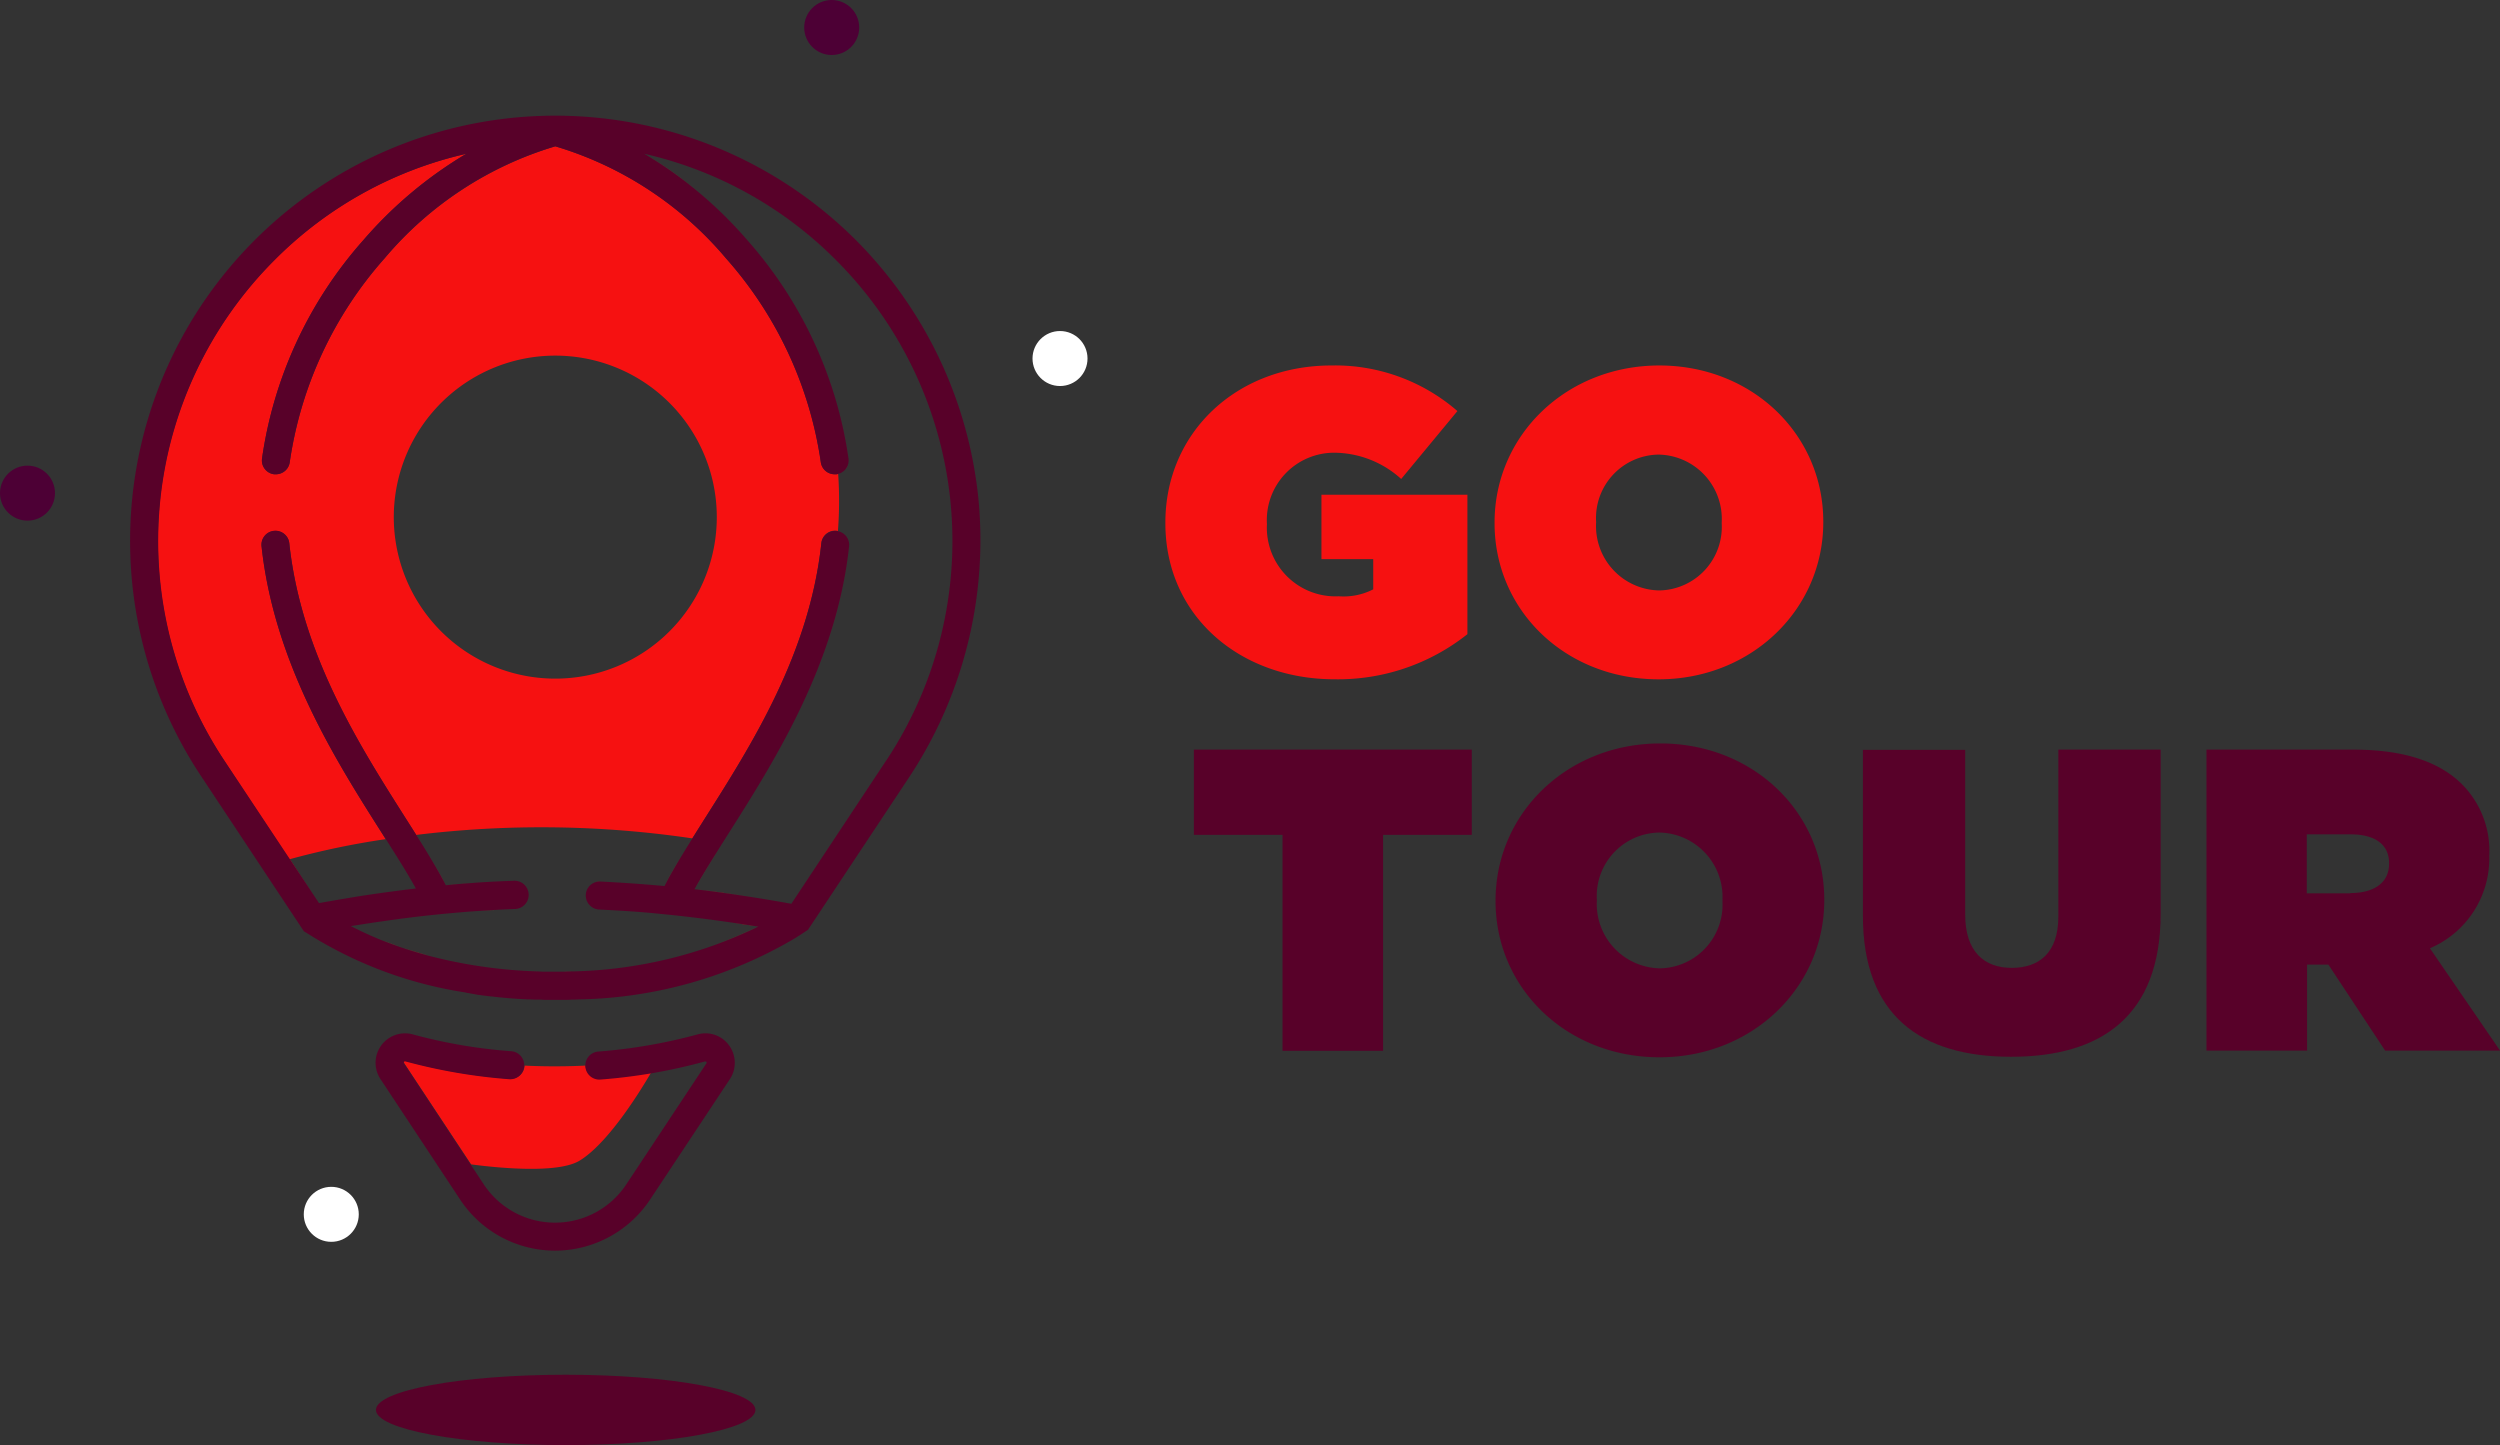 <svg xmlns="http://www.w3.org/2000/svg" viewBox="0 0 173 100">
  <rect x="0" y="0" width="173" height="100" fill="#333333" stroke="none"/>
  <defs>
    <style>
      .cls-1 {
        fill: #f61111;
      }

      .cls-2 {
        fill: #580129;
      }

      .cls-3 {
        fill: #4d0035;
      }

      .cls-4 {
        fill: #fff;
      }
    </style>
  </defs>
  <g id="Group_856" data-name="Group 856" transform="translate(-144 -61)">
    <g id="Group_47" data-name="Group 47" transform="translate(152.997 69)">
      <g id="Group_35" data-name="Group 35" transform="translate(1.935 2.125)">
        <path id="Path_56" data-name="Path 56" class="cls-1" d="M29.26,15.1a.943.943,0,0,1-.034.377.915.915,0,0,0,.034-.377,22.658,22.658,0,0,0-.6-3A23.222,23.222,0,0,1,29.26,15.1Z" transform="translate(18.529 6.515)"/>
        <path id="Path_57" data-name="Path 57" class="cls-1" d="M28.91,16.98a.924.924,0,0,1,.12.223A.924.924,0,0,0,28.91,16.98Z" transform="translate(18.708 10)"/>
        <path id="Path_58" data-name="Path 58" class="cls-1" d="M10.249,50.572a55.309,55.309,0,0,1,6.634-1.388l-.257-.411C13.489,43.818,9.169,37.03,8.3,28.923a.965.965,0,0,1,1.92-.206c.823,7.662,4.834,13.953,8.039,19.009.411.651.788,1.234,1.148,1.834-.137-.223-.257-.446-.411-.668a71.271,71.271,0,0,1,19.112.24c-.12.189-.223.36-.343.549.394-.634.788-1.268,1.234-1.971C42.2,42.653,46.211,36.345,47.034,28.7a.953.953,0,0,1,1.063-.857.992.992,0,0,1,.24.086c-.051-.017-.1-.051-.154-.069a27.5,27.5,0,0,0,.017-3.942.513.513,0,0,0,.137-.069,1.133,1.133,0,0,1-.257.086h-.12a.976.976,0,0,1-.96-.84A27.078,27.078,0,0,0,40.434,8.988,24.568,24.568,0,0,0,28.624,1.24a24.771,24.771,0,0,0-11.81,7.748,27.078,27.078,0,0,0-6.565,14.107.962.962,0,0,1-.96.84h-.12a.965.965,0,0,1-.84-1.08A28.96,28.96,0,0,1,15.357,7.719a28.9,28.9,0,0,1,7.114-5.965A27.219,27.219,0,0,0,9.186,9.108a27.485,27.485,0,0,0-3.5,34.608l6.548,9.908h0ZM28.624,15.724A11.176,11.176,0,1,1,17.448,26.9,11.178,11.178,0,0,1,28.624,15.724Z" transform="translate(-1.13 -1.24)"/>
        <path id="Path_59" data-name="Path 59" class="cls-1" d="M20.76,1.54h0a28.009,28.009,0,0,1,3.7,2.623A26.5,26.5,0,0,0,20.76,1.54Z" transform="translate(12.888 -1.026)"/>
        <path id="Path_60" data-name="Path 60" class="cls-1" d="M22.728,29.91c-.429.7-.823,1.388-1.148,2.023C21.906,31.3,22.3,30.63,22.728,29.91Z" transform="translate(13.474 19.233)"/>
        <path id="Path_61" data-name="Path 61" class="cls-1" d="M28.9,14.336a1.152,1.152,0,0,0,.1-.206A.467.467,0,0,1,28.9,14.336Z" transform="translate(18.701 7.965)"/>
        <path id="Path_62" data-name="Path 62" class="cls-1" d="M19.087,30.922a1.324,1.324,0,0,0-.257.034.666.666,0,0,1,.257-.034Z" transform="translate(11.51 19.953)"/>
        <path id="Path_63" data-name="Path 63" class="cls-1" d="M18.41,31.57a.951.951,0,0,0,.891.823A.951.951,0,0,1,18.41,31.57Z" transform="translate(11.21 20.419)"/>
        <path id="Path_64" data-name="Path 64" class="cls-1" d="M21.57,31.1h.017Z" transform="translate(13.466 20.083)"/>
        <path id="Path_65" data-name="Path 65" class="cls-1" d="M28.9,14.32a1.109,1.109,0,0,1-.154.137A1.4,1.4,0,0,0,28.9,14.32Z" transform="translate(18.594 8.1)"/>
        <path id="Path_66" data-name="Path 66" class="cls-1" d="M28.921,16.977a.671.671,0,0,0-.171-.137A.671.671,0,0,1,28.921,16.977Z" transform="translate(18.594 9.9)"/>
        <path id="Path_67" data-name="Path 67" class="cls-1" d="M17.436,32.06c-.668.034-1.337.051-2.023.1-1.3.1-2.64.24-3.994.411,1.354-.171,2.674-.309,3.994-.411Z" transform="translate(6.218 20.769)"/>
        <path id="Path_68" data-name="Path 68" class="cls-1" d="M22.79,32.423c1.423.171,2.9.377,4.405.634-1.508-.257-2.983-.48-4.405-.634.48-.857,1.08-1.834,1.731-2.863C23.87,30.588,23.27,31.548,22.79,32.423Z" transform="translate(14.338 18.983)"/>
        <path id="Path_69" data-name="Path 69" class="cls-1" d="M27.75,26.073a32.694,32.694,0,0,0,2.194-8.536.915.915,0,0,0-.034-.377.915.915,0,0,1,.034.377A32.519,32.519,0,0,1,27.75,26.073Z" transform="translate(17.88 10.129)"/>
        <path id="Path_70" data-name="Path 70" class="cls-1" d="M18.053,34.55c-.171,0-.343.017-.514.017h0c.171-.017.343-.017.514-.017Z" transform="translate(10.539 22.547)"/>
        <path id="Path_71" data-name="Path 71" class="cls-1" d="M16.856,34.55h0Z" transform="translate(9.953 22.547)"/>
        <path id="Path_72" data-name="Path 72" class="cls-1" d="M23.975,34.01a33.266,33.266,0,0,1-5.125.771A33.264,33.264,0,0,0,23.975,34.01Z" transform="translate(11.524 22.161)"/>
        <path id="Path_73" data-name="Path 73" class="cls-1" d="M17.14,34.56h0Z" transform="translate(10.303 22.554)"/>
        <path id="Path_74" data-name="Path 74" class="cls-1" d="M34.962,17.488a26.254,26.254,0,0,0-.874-4.628,26.254,26.254,0,0,1,.874,4.628,27.628,27.628,0,0,1-4.422,17.93A27.628,27.628,0,0,0,34.962,17.488Z" transform="translate(19.872 7.058)"/>
        <path id="Path_75" data-name="Path 75" class="cls-1" d="M26.56,32.837a27.5,27.5,0,0,1-2.88,1.251,24.306,24.306,0,0,0,2.88-1.251c-.583-.1-1.148-.171-1.714-.257C25.411,32.683,25.96,32.751,26.56,32.837Z" transform="translate(14.973 21.14)"/>
        <path id="Path_76" data-name="Path 76" class="cls-1" d="M26.7,35.945l6.582-9.925Z" transform="translate(17.13 16.455)"/>
        <path id="Path_77" data-name="Path 77" class="cls-1" d="M14.961,30.98c-.206.017-.411.017-.617.034-.531.034-1.063.086-1.594.137h0c.531-.051,1.063-.086,1.594-.137C14.533,31,14.755,31,14.961,30.98Z" transform="translate(7.168 19.997)"/>
        <path id="Path_78" data-name="Path 78" class="cls-1" d="M16.2,31.736a.986.986,0,0,0-.309-.686.92.92,0,0,1,.309.686.942.942,0,0,1-.257.7A.968.968,0,0,0,16.2,31.736Z" transform="translate(9.41 20.047)"/>
        <path id="Path_79" data-name="Path 79" class="cls-1" d="M11.944,31.229c-.326.034-.669.086-.994.137.326-.051.668-.1.994-.137-.017-.017-.034-.051-.051-.069C11.91,31.177,11.927,31.211,11.944,31.229Z" transform="translate(5.883 20.126)"/>
        <path id="Path_80" data-name="Path 80" class="cls-1" d="M15.48,30.9a.922.922,0,0,1,.377.069.872.872,0,0,0-.377-.069Z" transform="translate(9.118 19.94)"/>
        <path id="Path_81" data-name="Path 81" class="cls-1" d="M9.79,33.13c.189.086.36.154.549.24.463.189.977.377,1.56.566-.566-.189-1.1-.394-1.56-.566C10.15,33.284,9.979,33.216,9.79,33.13Z" transform="translate(5.054 21.533)"/>
        <path id="Path_82" data-name="Path 82" class="cls-1" d="M20.369,35.228A34.022,34.022,0,0,1,12.9,34.166c-.686-.171-1.3-.36-1.886-.566.566.189,1.2.377,1.886.566a34.17,34.17,0,0,0,7.473,1.063Z" transform="translate(5.926 21.868)"/>
        <path id="Path_83" data-name="Path 83" class="cls-1" d="M10.62,29.68c.171.291.36.583.531.857C10.98,30.263,10.791,29.971,10.62,29.68Z" transform="translate(5.647 19.069)"/>
        <path id="Path_84" data-name="Path 84" class="cls-1" d="M12.07,29.89c.429.7.806,1.371,1.148,2.005C12.893,31.261,12.5,30.593,12.07,29.89Z" transform="translate(6.682 19.219)"/>
      </g>
      <g id="Group_36" data-name="Group 36" transform="translate(17.019 87.132)">
        <ellipse id="Ellipse_1" data-name="Ellipse 1" class="cls-2" cx="13.13" cy="2.434" rx="13.13" ry="2.434"/>
      </g>
      <path id="Path_85" data-name="Path 85" class="cls-2" d="M58.706,26.483A29.545,29.545,0,0,0,50.238,8.622h0A29.426,29.426,0,0,0,4.9,45.681l7.131,10.765.171.1a28.465,28.465,0,0,0,11,4.131.063.063,0,0,1,.051.017c.1.017.206.034.291.051.1.017.189.034.291.051.051.017.12.017.171.034.36.051.737.1,1.114.137h0c.754.086,1.543.154,2.365.189h.086c.154,0,.309.017.48.017h.137a3.874,3.874,0,0,1,.446.017H30.1a4.177,4.177,0,0,0,.463-.017h.12c.189,0,.36-.017.549-.017h.017a30.483,30.483,0,0,0,14.57-4.114c.326-.189.634-.394.943-.6l.154-.1,7.045-10.627A29.741,29.741,0,0,0,58.706,26.483ZM52.346,44.6l-6.582,9.942c-2.365-.429-4.577-.754-6.7-1.011.634-1.148,1.457-2.434,2.365-3.874,3.137-4.954,7.456-11.742,8.331-19.849a.965.965,0,1,0-1.92-.206C47.016,37.265,43,43.555,39.8,48.612c-1.114,1.766-2.091,3.308-2.811,4.7h-.034c-1.491-.137-2.983-.24-4.405-.309a.964.964,0,0,0-1.011.926.974.974,0,0,0,.926,1.011c1.406.069,2.863.154,4.32.309,2.143.206,4.354.5,6.7.874a31.01,31.01,0,0,1-12.924,3.1h-.017c-.171,0-.343.017-.514.017H28.76a4.82,4.82,0,0,1-.5-.017h-.034a34.022,34.022,0,0,1-7.473-1.063,28.679,28.679,0,0,1-3.428-1.131c-.788-.326-1.474-.651-2.04-.943.771-.12,1.508-.24,2.263-.343,2.091-.309,4.08-.514,6.034-.668,1.011-.069,2.023-.137,3.034-.171a.978.978,0,1,0-.069-1.954c-1.028.034-2.074.086-3.1.171-.531.034-1.063.086-1.594.137-.72-1.388-1.68-2.914-2.794-4.662-3.205-5.057-7.216-11.364-8.039-19.009a.965.965,0,1,0-1.92.206c.874,8.108,5.177,14.9,8.331,19.849.908,1.423,1.714,2.691,2.348,3.84-.823.1-1.646.206-2.5.326-1.371.189-2.743.429-4.2.686L6.511,44.6a27.485,27.485,0,0,1,3.5-34.608A27.242,27.242,0,0,1,23.275,2.64,28.9,28.9,0,0,0,16.162,8.6,28.889,28.889,0,0,0,9.134,23.74a.965.965,0,0,0,.84,1.08h.12a.976.976,0,0,0,.96-.84A27.078,27.078,0,0,1,17.619,9.873a24.568,24.568,0,0,1,11.81-7.748,24.771,24.771,0,0,1,11.81,7.748A27.078,27.078,0,0,1,47.8,23.98a.962.962,0,0,0,.96.84h.12a.965.965,0,0,0,.84-1.08A28.96,28.96,0,0,0,42.7,8.6,28.9,28.9,0,0,0,35.583,2.64,27.242,27.242,0,0,1,48.85,9.993a27.485,27.485,0,0,1,3.5,34.608Z" transform="translate(0 0)"/>
      <path id="Path_86" data-name="Path 86" class="cls-1" d="M23.221,44.959c1.92-1.166,4.062-4.577,4.954-6.1.017,0,.034-.017.069-.017a34.922,34.922,0,0,1-3.565.446.987.987,0,0,1-1.046-.891v-.017c-.72.034-1.423.051-2.16.051-.686,0-1.388-.017-2.057-.051v.017a.965.965,0,0,1-1.046.891,38.3,38.3,0,0,1-7.2-1.234c-.034,0-.069-.017-.1.034s-.017.069,0,.1l4.645,7.028C17.908,45.507,21.781,45.833,23.221,44.959Z" transform="translate(7.888 27.359)"/>
      <g id="Group_37" data-name="Group 37" transform="translate(16.986 63.507)">
        <path id="Path_87" data-name="Path 87" class="cls-2" d="M22.337,51.945h0a7.879,7.879,0,0,1-6.565-3.531l-5.519-8.348A2.039,2.039,0,0,1,12.5,36.981a35.867,35.867,0,0,0,6.839,1.166.972.972,0,0,1-.154,1.937,38.3,38.3,0,0,1-7.2-1.234c-.034,0-.069-.017-.1.034s-.017.069,0,.1L17.4,47.351a5.915,5.915,0,0,0,9.873,0l5.537-8.365a.075.075,0,0,0,0-.1.1.1,0,0,0-.1-.034,38.08,38.08,0,0,1-7.2,1.251.972.972,0,1,1-.154-1.937,37.029,37.029,0,0,0,6.839-1.183,2.012,2.012,0,0,1,2.194.771,2.039,2.039,0,0,1,.051,2.314L28.9,48.431A7.905,7.905,0,0,1,22.337,51.945Z" transform="translate(-9.911 -36.907)"/>
      </g>
      <g id="Group_46" data-name="Group 46" transform="translate(71.647 17.288)">
        <g id="Group_42" data-name="Group 42" transform="translate(1.971 26.157)">
          <g id="Group_38" data-name="Group 38" transform="translate(0 0.429)">
            <path id="Path_88" data-name="Path 88" class="cls-2" d="M49.086,31.437H42.95v-5.9H62.182v5.9H56.046V46.383H49.086V31.437Z" transform="translate(-42.95 -25.54)"/>
          </g>
          <g id="Group_39" data-name="Group 39" transform="translate(20.878)">
            <path id="Path_89" data-name="Path 89" class="cls-2" d="M55.13,36.209v-.051c0-6.051,4.971-10.867,11.4-10.867s11.347,4.765,11.347,10.8v.051c0,6.034-4.971,10.867-11.4,10.867S55.13,42.242,55.13,36.209Zm15.7,0v-.051a4.453,4.453,0,0,0-4.371-4.7,4.388,4.388,0,0,0-4.32,4.645v.051a4.453,4.453,0,0,0,4.371,4.7A4.408,4.408,0,0,0,70.831,36.209Z" transform="translate(-55.13 -25.29)"/>
          </g>
          <g id="Group_40" data-name="Group 40" transform="translate(46.298 0.429)">
            <path id="Path_90" data-name="Path 90" class="cls-2" d="M69.96,37.042V25.557h7.079v11.4c0,2.588,1.337,3.685,3.223,3.685,1.868,0,3.223-1.011,3.223-3.548V25.54h7.079V36.887c0,7.114-4.131,9.908-10.353,9.908C73.971,46.795,69.96,43.949,69.96,37.042Z" transform="translate(-69.96 -25.54)"/>
          </g>
          <g id="Group_41" data-name="Group 41" transform="translate(70.055 0.429)">
            <path id="Path_91" data-name="Path 91" class="cls-2" d="M83.82,25.54H94c3.685,0,6.034.926,7.508,2.383a6.532,6.532,0,0,1,1.9,4.937v.051A6.759,6.759,0,0,1,99.3,39.287l4.851,7.079H96.2l-3.925-5.948H90.8v5.948H83.837V25.54ZM93.8,35.465c1.663,0,2.674-.737,2.674-2.023v-.051c0-1.337-1.046-1.988-2.657-1.988H90.779v4.08H93.8Z" transform="translate(-83.82 -25.54)"/>
          </g>
        </g>
        <g id="Group_45" data-name="Group 45">
          <g id="Group_43" data-name="Group 43">
            <path id="Path_92" data-name="Path 92" class="cls-1" d="M41.8,20.949V20.9c0-6.222,4.919-10.867,11.484-10.867a12.9,12.9,0,0,1,8.725,3.154l-3.891,4.7a6.958,6.958,0,0,0-4.611-1.817,4.661,4.661,0,0,0-4.68,4.919v.051A4.751,4.751,0,0,0,53.8,26.005a4.509,4.509,0,0,0,2.383-.48V23.434H52.6V18.978h10.1v9.65a14.4,14.4,0,0,1-9.2,3.12C47.011,31.748,41.8,27.411,41.8,20.949Z" transform="translate(-41.8 -10.03)"/>
          </g>
          <g id="Group_44" data-name="Group 44" transform="translate(22.78)">
            <path id="Path_93" data-name="Path 93" class="cls-1" d="M55.09,20.949V20.9c0-6.051,4.971-10.867,11.4-10.867s11.347,4.765,11.347,10.8v.051c0,6.034-4.971,10.867-11.4,10.867S55.09,27,55.09,20.949Zm15.718,0V20.9a4.453,4.453,0,0,0-4.371-4.7,4.388,4.388,0,0,0-4.32,4.645V20.9a4.453,4.453,0,0,0,4.371,4.7A4.4,4.4,0,0,0,70.808,20.949Z" transform="translate(-55.09 -10.03)"/>
          </g>
        </g>
      </g>
    </g>
    <g id="Group_98" data-name="Group 98" transform="translate(144 61)">
      <g id="Group_80" data-name="Group 80" transform="translate(55.651)">
        <circle id="Ellipse_38" data-name="Ellipse 38" class="cls-3" cx="1.903" cy="1.903" r="1.903"/>
      </g>
      <g id="Group_81" data-name="Group 81" transform="translate(0 32.222)">
        <circle id="Ellipse_39" data-name="Ellipse 39" class="cls-3" cx="1.903" cy="1.903" r="1.903"/>
      </g>
      <g id="Group_82" data-name="Group 82" transform="translate(21.021 82.129)">
        <circle id="Ellipse_40" data-name="Ellipse 40" class="cls-4" cx="1.903" cy="1.903" r="1.903"/>
      </g>
      <g id="Group_83" data-name="Group 83" transform="translate(71.45 22.907)">
        <circle id="Ellipse_41" data-name="Ellipse 41" class="cls-4" cx="1.903" cy="1.903" r="1.903"/>
      </g>
    </g>
  </g>
</svg>
